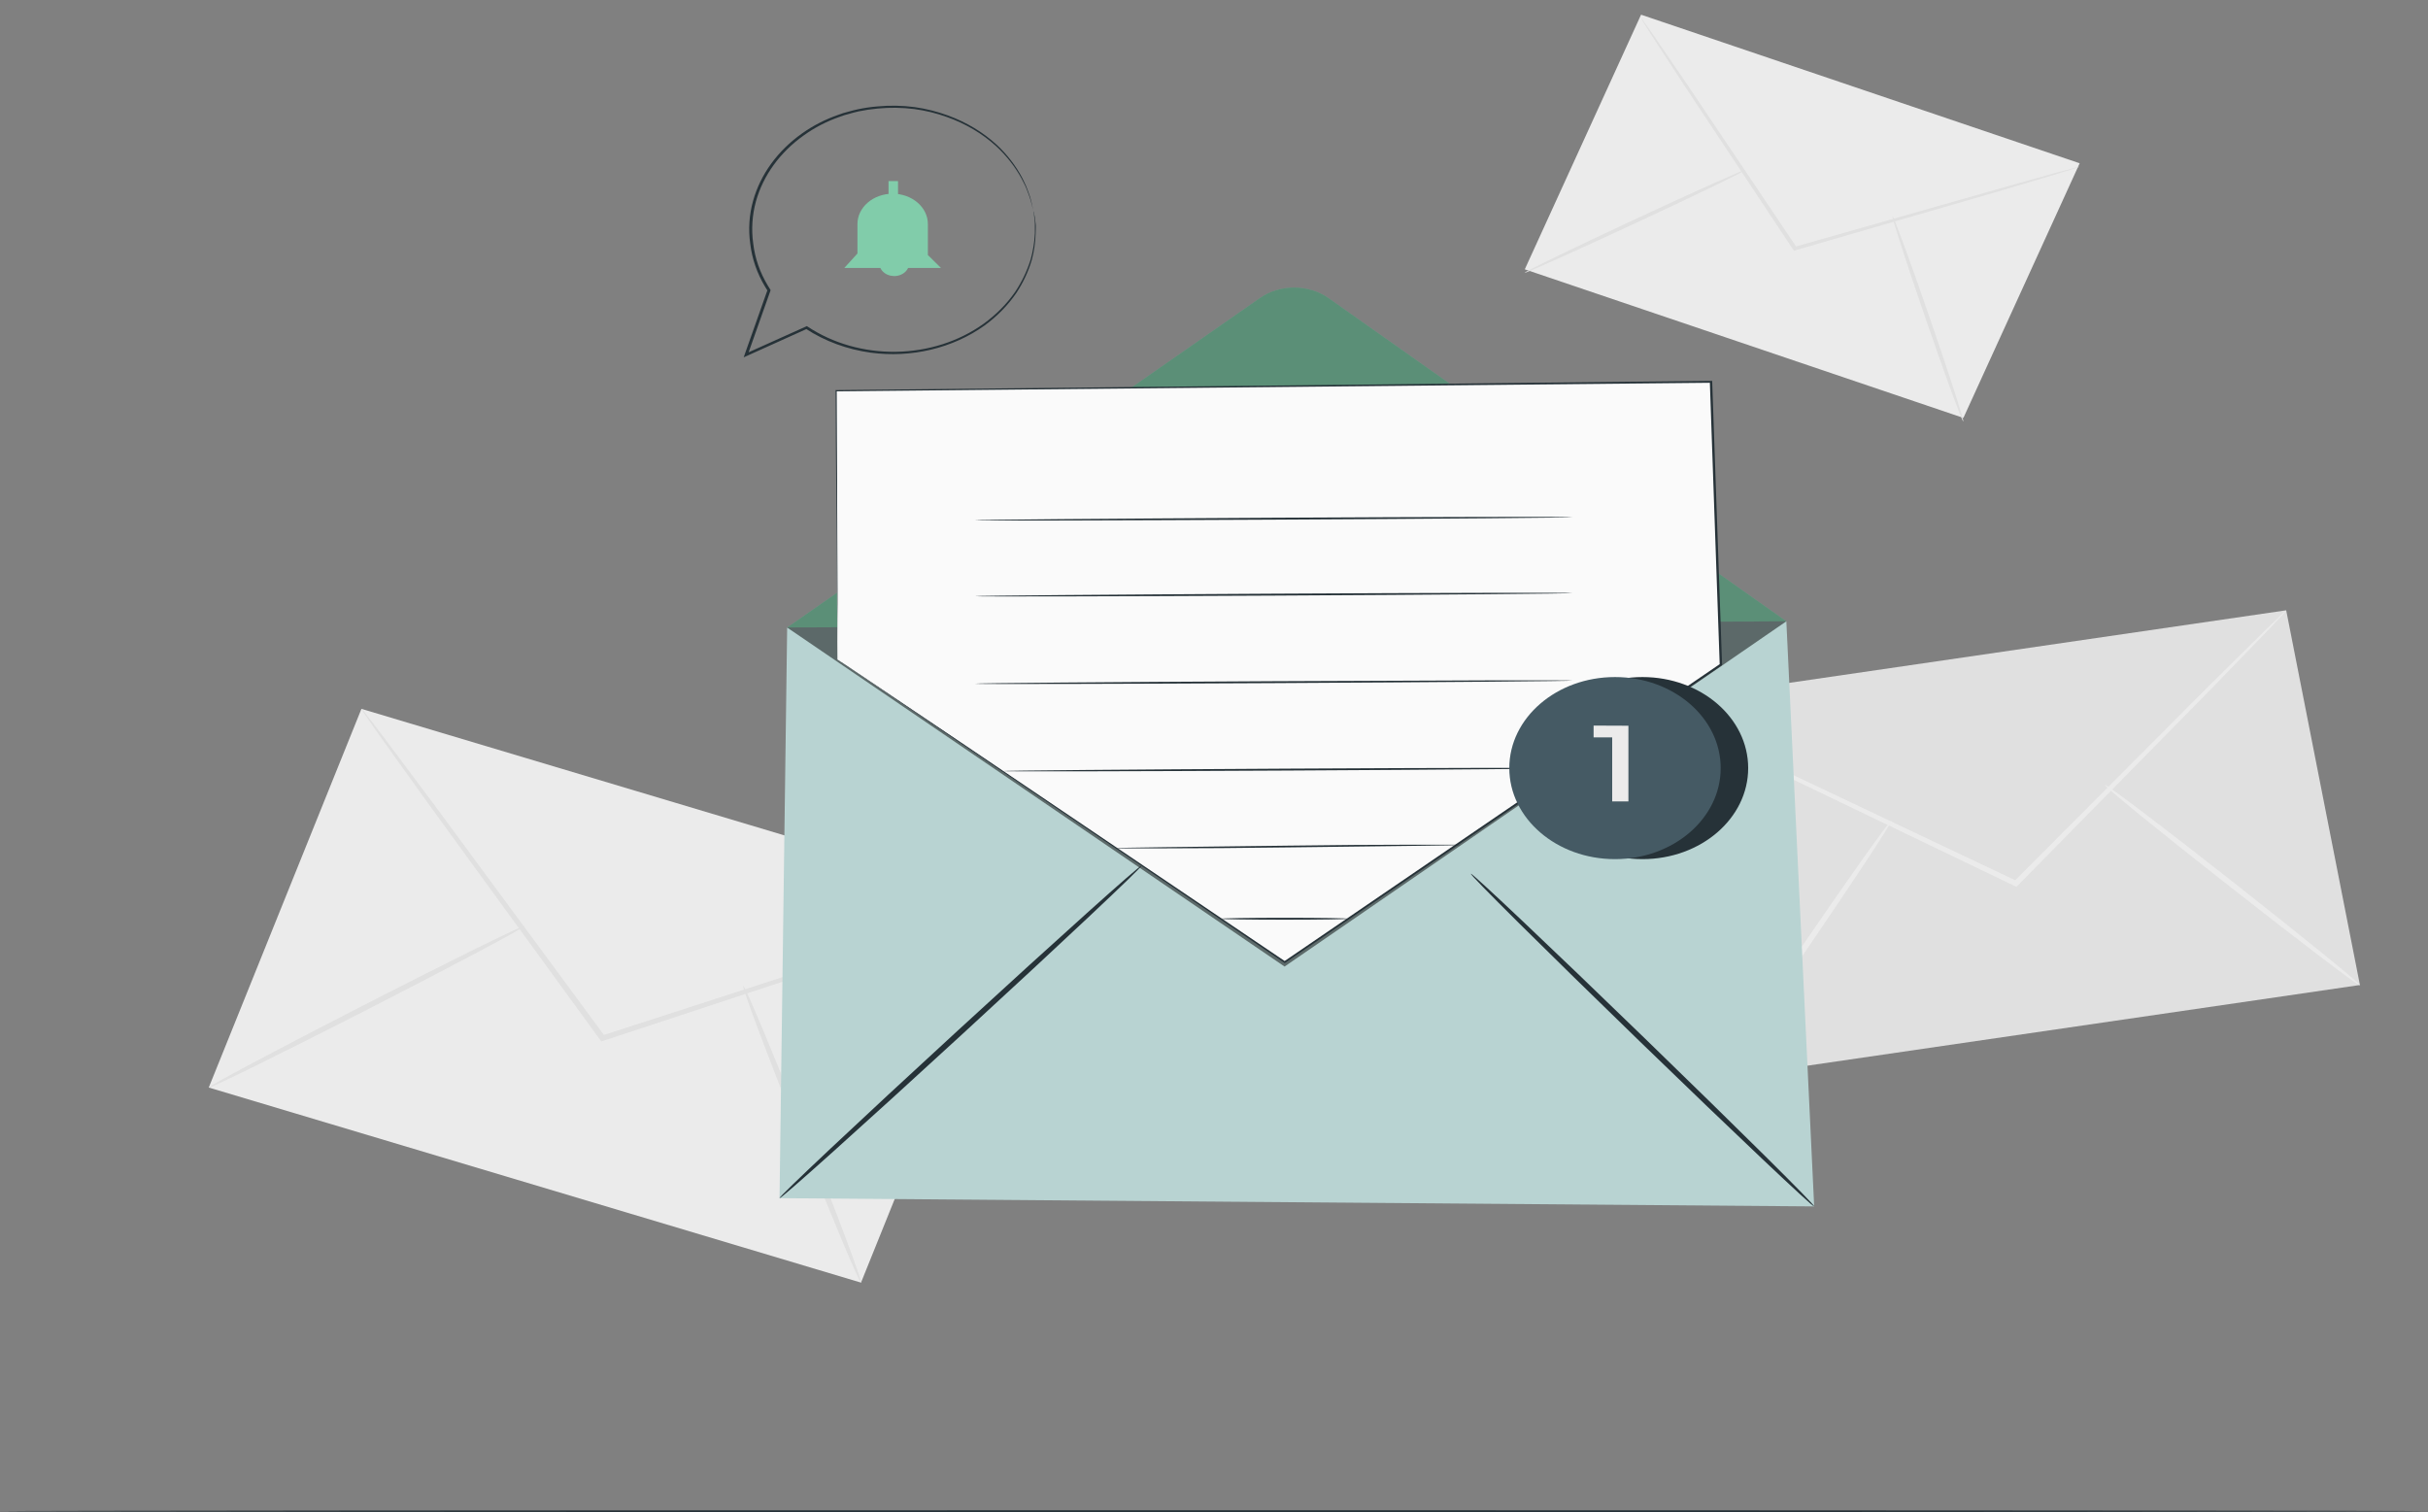<svg width="350" height="218" viewBox="0 0 350 218" fill="none" xmlns="http://www.w3.org/2000/svg">
<rect x="0" y="0" width="350" height="218" fill="#808080" stroke="none"/>
<path d="M52.101 102.194L30.094 156.786L124.116 184.911L146.123 130.32L52.101 102.194Z" fill="#EBEBEB"/>
<path d="M146.117 130.307C145.746 130.494 145.356 130.651 144.951 130.775L141.537 131.964L128.909 136.219L87.031 150.027L86.682 150.138L86.487 149.87L86.005 149.217L61.872 116.046L54.642 105.947L52.718 103.18C52.48 102.865 52.276 102.532 52.107 102.186C52.396 102.467 52.651 102.771 52.871 103.096L54.941 105.784L62.409 115.773L86.774 148.823C86.933 149.049 87.098 149.27 87.25 149.475L86.707 149.317L128.683 135.73L141.415 131.685L144.89 130.633C145.285 130.49 145.696 130.381 146.117 130.307Z" fill="#E0E0E0"/>
<path d="M30.093 156.802C29.965 156.618 40.053 151.253 52.62 144.814C65.187 138.376 75.483 133.31 75.611 133.494C75.739 133.678 65.651 139.044 53.078 145.482C40.505 151.921 30.221 156.96 30.093 156.802Z" fill="#E0E0E0"/>
<path d="M107.138 142.132C107.37 142.063 111.364 151.6 116.054 163.388C120.743 175.177 124.352 184.829 124.114 184.898C123.876 184.966 119.888 175.429 115.199 163.641C110.509 151.853 106.9 142.2 107.138 142.132Z" fill="#E0E0E0"/>
<path d="M329.558 87.985L236.521 101.569L247.151 155.59L340.187 142.006L329.558 87.985Z" fill="#E0E0E0"/>
<path d="M329.55 88.009C329.341 88.31 329.099 88.594 328.829 88.856L326.625 91.186L318.381 99.687C311.303 106.878 301.618 116.719 290.902 127.619L290.676 127.85L290.37 127.703L289.625 127.35L251.997 109.266L240.645 103.711L237.592 102.17C237.223 102.006 236.876 101.811 236.554 101.586C236.943 101.709 237.319 101.86 237.677 102.038L240.822 103.464L252.308 108.808L290.059 126.693L290.804 127.045L290.273 127.129L317.959 99.34L326.405 90.992C327.376 90.061 328.145 89.314 328.731 88.746C328.981 88.482 329.255 88.235 329.55 88.009Z" fill="#EBEBEB"/>
<path d="M247.142 155.608C246.941 155.503 252.479 147.076 259.514 136.787C266.549 126.498 272.423 118.24 272.624 118.345C272.826 118.45 267.287 126.872 260.253 137.166C253.218 147.46 247.344 155.708 247.142 155.608Z" fill="#EBEBEB"/>
<path d="M303.419 113.143C303.578 112.995 311.968 119.334 322.087 127.308C332.205 135.283 340.339 141.869 340.174 142.037C340.009 142.206 331.662 135.835 321.506 127.871C311.351 119.907 303.236 113.306 303.419 113.143Z" fill="#EBEBEB"/>
<path d="M236.562 2.118L219.801 38.828L283.027 60.249L299.788 23.539L236.562 2.118Z" fill="#EBEBEB"/>
<path d="M299.769 24.029C299.512 24.152 299.239 24.249 298.956 24.318L296.593 25.055L287.843 27.658L258.831 36.075L258.593 36.143L258.47 35.954L258.165 35.501L242.783 12.298C240.859 9.358 239.296 6.959 238.179 5.239L236.957 3.309C236.802 3.088 236.671 2.856 236.566 2.614C236.756 2.813 236.923 3.026 237.067 3.251C237.397 3.729 237.837 4.355 238.392 5.134L243.168 12.114C247.173 18.074 252.663 26.227 258.721 35.259L259.026 35.717L258.666 35.596L287.727 27.327L296.52 24.86L298.92 24.244C299.196 24.153 299.48 24.081 299.769 24.029Z" fill="#E0E0E0"/>
<path d="M219.786 39.325C219.7 39.199 226.753 35.775 235.535 31.682C244.316 27.59 251.497 24.381 251.576 24.507C251.656 24.633 244.615 28.058 235.828 32.134C227.04 36.211 219.865 39.457 219.786 39.325Z" fill="#E0E0E0"/>
<path d="M272.802 31.167C272.967 31.125 275.385 37.716 278.2 45.895C281.015 54.075 283.177 60.719 283.012 60.761C282.847 60.803 280.429 54.217 277.614 46.032C274.799 37.847 272.637 31.209 272.802 31.167Z" fill="#E0E0E0"/>
<path d="M350 217.863C350 217.937 271.641 218 175.006 218C78.371 218 0 217.937 0 217.863C0 217.79 78.34 217.727 175.006 217.727C271.672 217.727 350 217.784 350 217.863Z" fill="#263238"/>
<path d="M113.47 90.471L257.504 89.571L261.516 173.924L112.371 172.736L113.47 90.471Z" fill="#B8D3D2"/>
<path d="M113.464 90.471L181.637 42.955C183.037 41.98 184.786 41.45 186.587 41.456C188.387 41.462 190.131 42.002 191.523 42.986L257.504 89.571" fill="#81CCAA"/>
<g opacity="0.3">
<path d="M113.464 90.471L181.637 42.955C183.037 41.98 184.786 41.45 186.587 41.456C188.387 41.462 190.131 42.002 191.523 42.986L257.504 89.571" fill="black"/>
</g>
<path d="M112.371 172.736C112.194 172.588 123.723 161.742 138.128 148.512C152.534 135.283 164.35 124.673 164.533 124.815C164.716 124.957 153.181 135.804 138.776 149.038C124.37 162.273 112.554 172.878 112.371 172.736Z" fill="#263238"/>
<path d="M261.516 173.925C261.333 174.067 250.103 163.441 236.437 150.196C222.77 136.95 211.84 126.093 212.011 125.951C212.182 125.809 223.424 136.435 237.09 149.685C250.756 162.936 261.712 173.783 261.516 173.925Z" fill="#263238"/>
<g opacity="0.5">
<path d="M257.505 89.571L185.173 139.343L113.471 90.471" fill="black"/>
</g>
<path d="M120.719 95.079L120.499 56.331L246.617 55.043L248.039 95.815L185.167 138.691L120.719 95.079Z" fill="#FAFAFA"/>
<path d="M120.718 95.079C120.718 95.079 121.127 95.342 121.903 95.863L125.322 98.156L138.36 106.925L185.264 138.602H185.105L247.959 95.71L247.898 95.821C247.629 88.046 247.342 79.882 247.049 71.581C246.86 65.99 246.665 60.466 246.475 55.048L246.634 55.18L120.517 56.416L120.614 56.332C120.663 68.52 120.706 78.204 120.73 84.842C120.73 88.162 120.73 90.718 120.73 92.449V94.411C120.73 94.853 120.73 95.079 120.73 95.079C120.73 95.079 120.73 94.858 120.73 94.421C120.73 93.985 120.73 93.327 120.73 92.47C120.73 90.739 120.688 88.188 120.657 84.874C120.608 78.225 120.535 68.536 120.443 56.332V56.242H120.541L246.665 54.912H246.817V55.048C247.007 60.461 247.196 65.984 247.391 71.576C247.684 79.882 247.965 88.041 248.24 95.821V95.889L248.179 95.931L185.282 138.786L185.203 138.839L185.123 138.786L138.25 107.004L125.292 98.193L121.872 95.878C121.103 95.352 120.718 95.079 120.718 95.079Z" fill="#263238"/>
<path d="M226.685 74.558C226.685 74.632 207.394 74.795 183.61 74.916C159.825 75.037 140.528 75.084 140.528 75.005C140.528 74.927 159.813 74.769 183.61 74.642C207.407 74.516 226.685 74.479 226.685 74.558Z" fill="#263238"/>
<path d="M226.685 85.5C226.685 85.579 207.394 85.742 183.61 85.863C159.825 85.984 140.528 86.026 140.528 85.952C140.528 85.879 159.813 85.716 183.61 85.589C207.407 85.463 226.685 85.426 226.685 85.5Z" fill="#263238"/>
<path d="M226.685 98.119C226.685 98.193 207.394 98.356 183.61 98.482C159.825 98.609 140.528 98.645 140.528 98.567C140.528 98.488 159.813 98.33 183.61 98.209C207.407 98.088 226.685 98.04 226.685 98.119Z" fill="#263238"/>
<path d="M226.685 110.733C226.685 110.812 208.286 110.965 185.588 111.086C162.89 111.207 144.491 111.238 144.485 111.165C144.479 111.091 162.884 110.933 185.588 110.812C208.292 110.691 226.685 110.66 226.685 110.733Z" fill="#263238"/>
<path d="M210.551 121.806C210.386 121.83 210.218 121.841 210.051 121.837L208.597 121.874L203.272 121.948L185.692 122.164C178.828 122.263 172.606 122.295 168.105 122.3H162.78H161.327C161.159 122.303 160.992 122.294 160.826 122.274C160.992 122.25 161.159 122.239 161.327 122.242L162.78 122.211L168.105 122.132L185.686 121.916C192.549 121.816 198.772 121.785 203.266 121.78H208.597H210.051C210.218 121.779 210.385 121.788 210.551 121.806Z" fill="#263238"/>
<path d="M194.315 132.453C194.315 132.526 190.205 132.589 185.155 132.589C180.105 132.589 175.995 132.526 175.995 132.453C175.995 132.379 180.111 132.316 185.155 132.316C190.199 132.316 194.315 132.374 194.315 132.453Z" fill="#263238"/>
<path d="M236.767 123.858C245.181 123.858 252.003 117.982 252.003 110.733C252.003 103.485 245.181 97.609 236.767 97.609C228.352 97.609 221.531 103.485 221.531 110.733C221.531 117.982 228.352 123.858 236.767 123.858Z" fill="#263238"/>
<path d="M232.804 123.858C241.219 123.858 248.04 117.982 248.04 110.733C248.04 103.485 241.219 97.609 232.804 97.609C224.39 97.609 217.568 103.485 217.568 110.733C217.568 117.982 224.39 123.858 232.804 123.858Z" fill="#455A64"/>
<path d="M234.739 104.626V115.536H232.4V106.304H229.72V104.605L234.739 104.626Z" fill="#EBEBEB"/>
<path d="M121.708 38.63H135.643L133.756 36.768V32.302C133.756 31.142 133.221 30.028 132.268 29.208C131.315 28.387 130.023 27.926 128.676 27.926C128.009 27.926 127.348 28.039 126.732 28.259C126.116 28.479 125.556 28.802 125.085 29.208C124.614 29.614 124.24 30.097 123.986 30.628C123.731 31.159 123.6 31.728 123.601 32.302V36.547L121.708 38.63Z" fill="#81CCAA"/>
<path d="M126.758 38.042C126.773 38.303 126.853 38.559 126.991 38.791C127.13 39.024 127.324 39.229 127.561 39.393C127.798 39.557 128.073 39.675 128.367 39.74C128.661 39.806 128.968 39.817 129.267 39.773C129.567 39.729 129.852 39.63 130.104 39.484C130.356 39.338 130.569 39.148 130.73 38.925C130.89 38.703 130.994 38.454 131.035 38.195C131.075 37.936 131.052 37.672 130.965 37.421" fill="#81CCAA"/>
<path d="M129.451 26.106H128.083V28.61H129.451V26.106Z" fill="#81CCAA"/>
<path d="M148.992 30.419C148.95 30.316 148.918 30.211 148.894 30.104C148.833 29.878 148.754 29.578 148.65 29.178C148.522 28.675 148.357 28.179 148.155 27.695C148.033 27.41 147.948 27.09 147.783 26.769L147.264 25.748C146.324 24.024 145.078 22.438 143.569 21.046C141.588 19.246 139.189 17.827 136.528 16.88C135.013 16.33 133.426 15.941 131.802 15.722C130.05 15.502 128.273 15.478 126.514 15.649C125.588 15.732 124.67 15.87 123.766 16.059C123.308 16.143 122.862 16.296 122.398 16.417C121.932 16.528 121.477 16.67 121.036 16.843C119.165 17.494 117.424 18.394 115.876 19.51C112.441 21.95 110.019 25.286 108.976 29.015C108.427 31.013 108.292 33.079 108.579 35.117C108.83 37.225 109.541 39.274 110.674 41.156L111.028 41.729L111.07 41.803V41.881C109.941 45.038 108.842 48.194 107.767 51.208L107.48 50.982L116.206 47.063L116.31 47.015L116.408 47.079C120.056 49.502 124.552 50.785 129.159 50.716C133.765 50.647 138.207 49.231 141.756 46.7C143.575 45.389 145.125 43.825 146.342 42.071C147.314 40.606 148.063 39.04 148.57 37.41C148.913 36.173 149.117 34.91 149.181 33.639C149.181 33.113 149.181 32.66 149.181 32.255C149.181 31.85 149.108 31.529 149.083 31.25C149.059 30.972 149.035 30.788 149.022 30.635C149.013 30.565 149.013 30.494 149.022 30.425C149.044 30.492 149.058 30.56 149.065 30.63C149.065 30.784 149.096 30.989 149.157 31.245C149.193 31.524 149.236 31.855 149.291 32.255C149.346 32.655 149.291 33.123 149.291 33.644C149.257 34.926 149.073 36.202 148.741 37.452C148.254 39.107 147.515 40.699 146.543 42.187C145.327 43.978 143.766 45.579 141.927 46.921C139.675 48.54 137.049 49.727 134.223 50.404C131.396 51.081 128.436 51.231 125.537 50.845C122.125 50.378 118.9 49.191 116.151 47.389H116.359L107.645 51.318L107.205 51.518L107.352 51.092L110.649 41.766V41.918L110.289 41.334C109.134 39.411 108.409 37.318 108.152 35.164C107.853 33.078 107.993 30.963 108.567 28.92C109.635 25.118 112.111 21.719 115.62 19.236C117.204 18.107 118.982 17.197 120.89 16.538C121.338 16.363 121.801 16.218 122.276 16.106C122.746 15.991 123.198 15.838 123.668 15.754C124.586 15.559 125.518 15.422 126.459 15.344C128.247 15.174 130.054 15.206 131.833 15.438C133.478 15.673 135.085 16.076 136.62 16.637C139.309 17.613 141.728 19.069 143.716 20.909C145.225 22.327 146.461 23.942 147.38 25.696C147.557 26.064 147.728 26.406 147.88 26.748C148.033 27.09 148.125 27.4 148.241 27.689C148.439 28.178 148.592 28.679 148.699 29.189C148.784 29.583 148.857 29.893 148.906 30.125C148.942 30.221 148.971 30.32 148.992 30.419Z" fill="#263238"/>
</svg>
